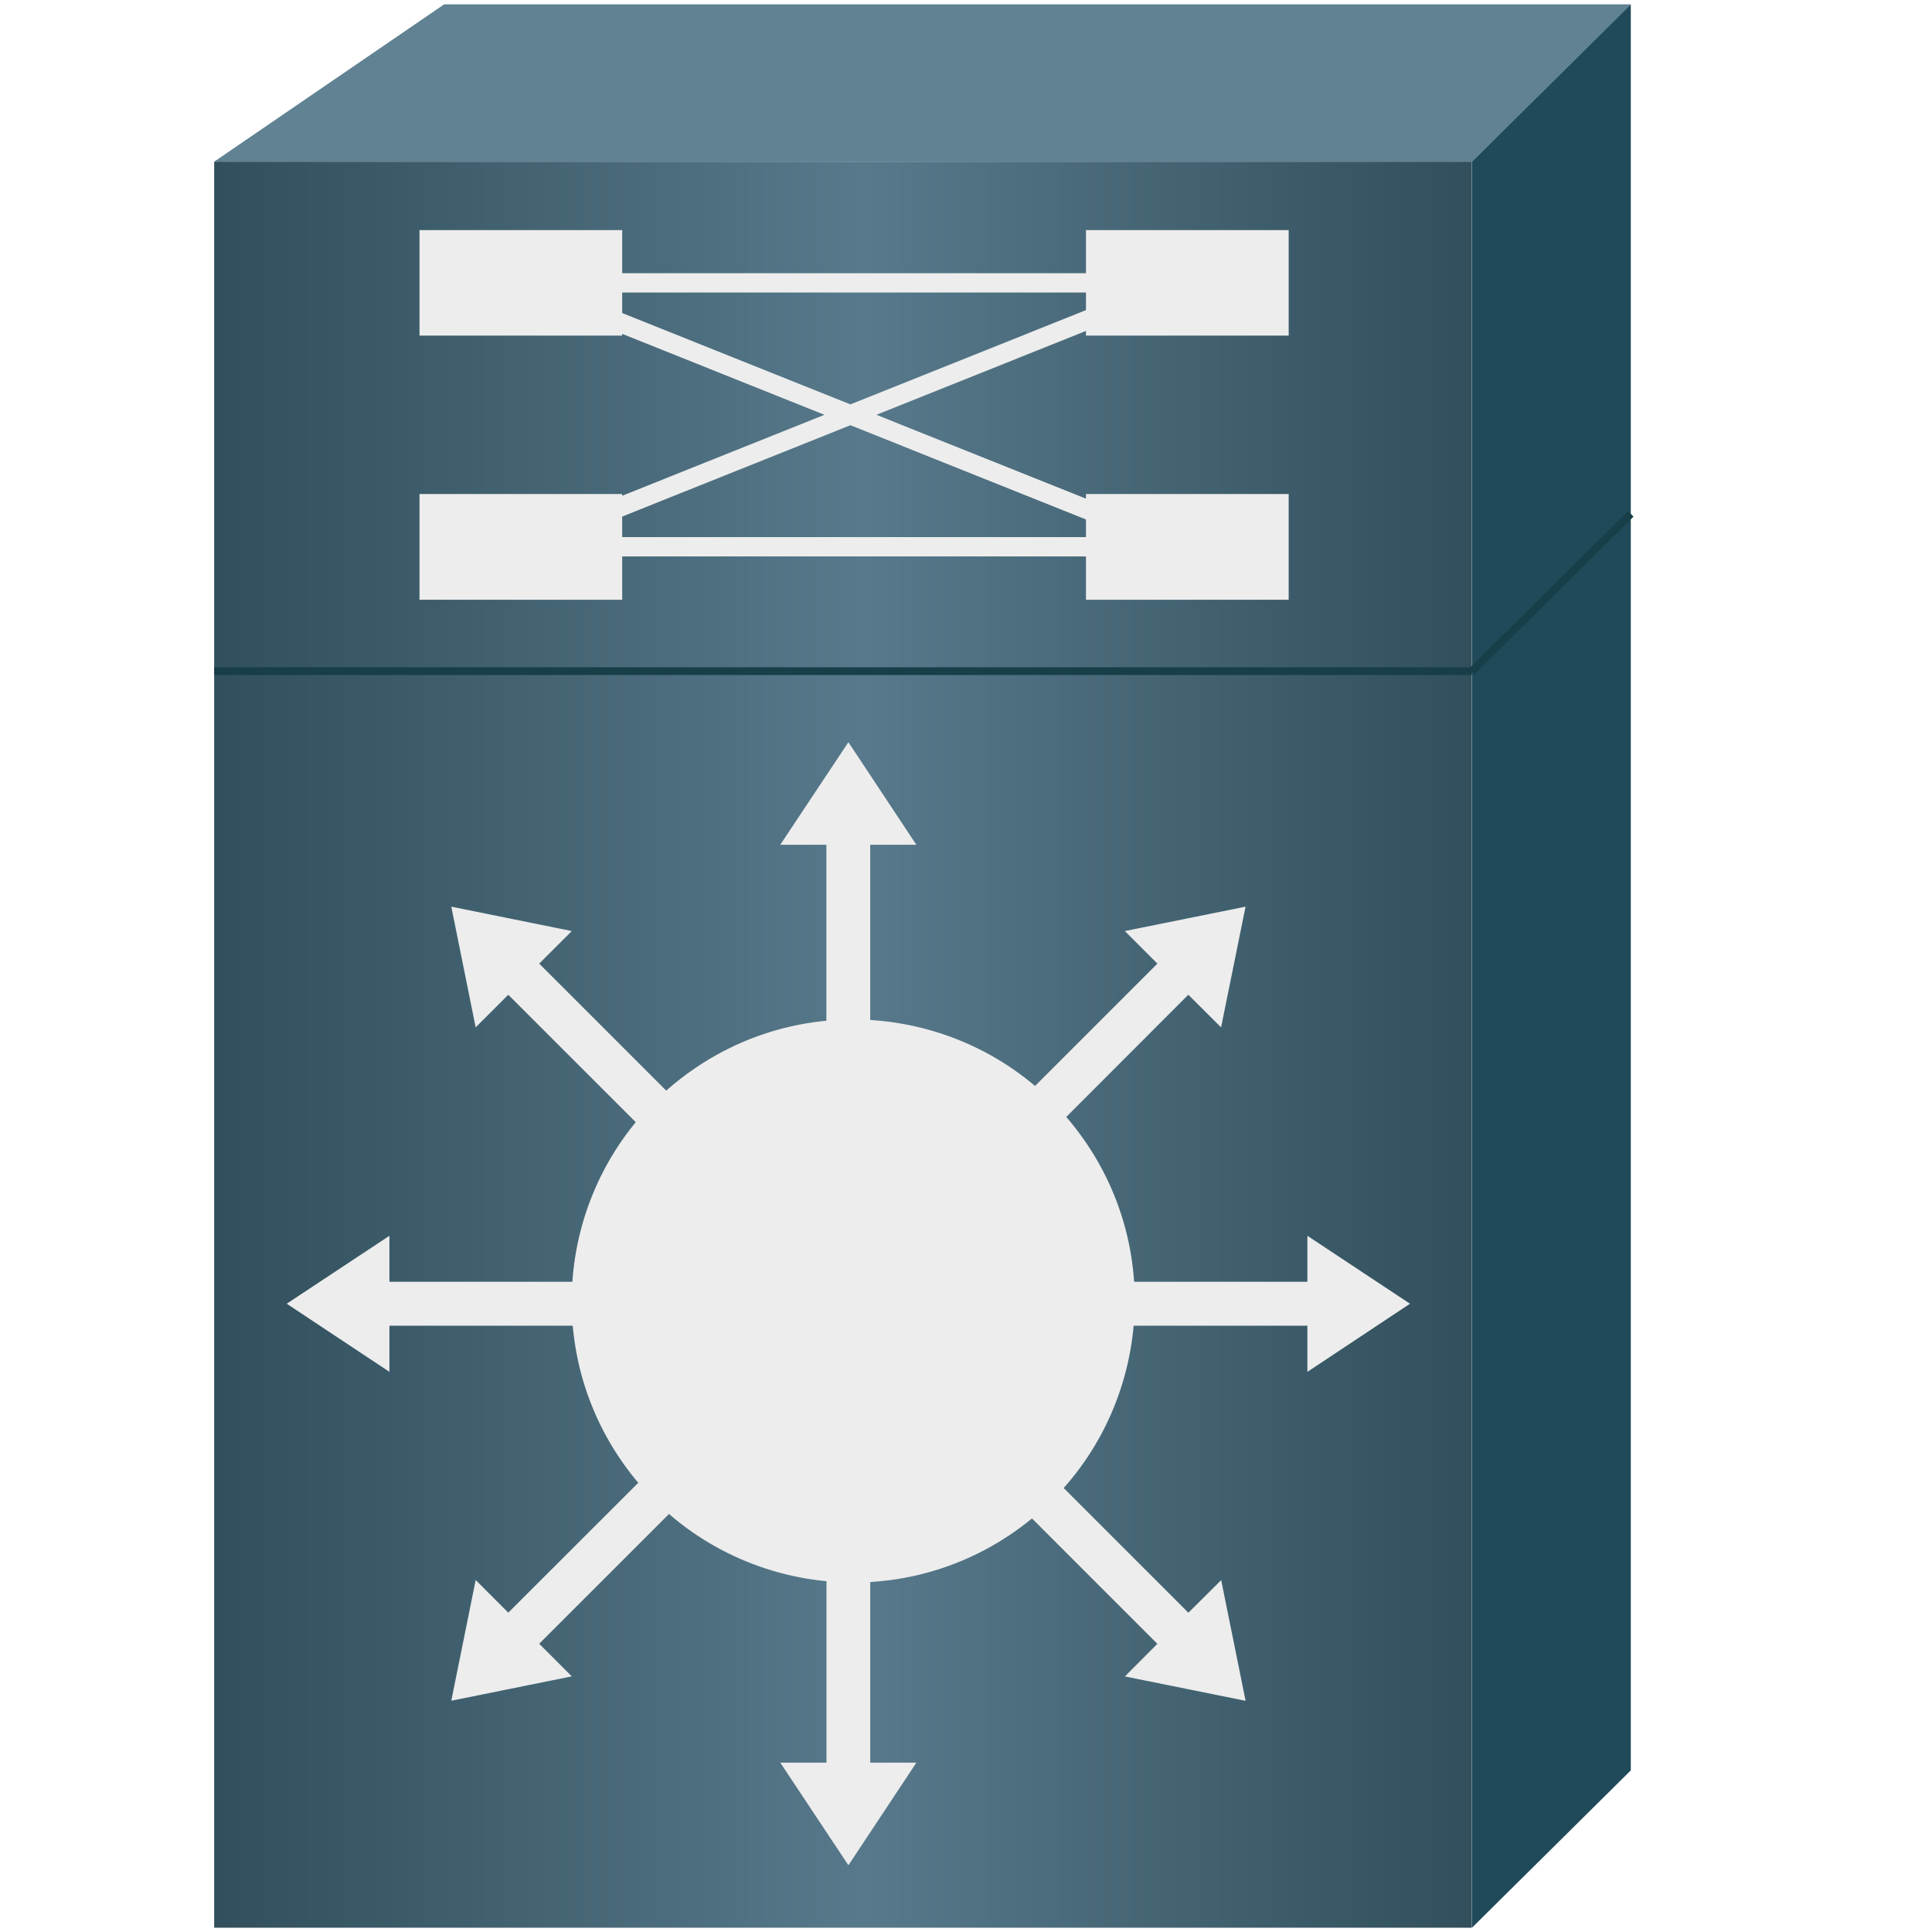 <?xml version="1.0" encoding="utf-8"?>
<!-- Generator: Adobe Illustrator 16.0.0, SVG Export Plug-In . SVG Version: 6.00 Build 0)  -->
<!DOCTYPE svg PUBLIC "-//W3C//DTD SVG 1.1//EN" "http://www.w3.org/Graphics/SVG/1.1/DTD/svg11.dtd">
<svg version="1.1" id="图层_1" xmlns="http://www.w3.org/2000/svg" xmlns:xlink="http://www.w3.org/1999/xlink" x="0px" y="0px"
	 width="100px" height="100px" viewBox="0 0 100 100" enable-background="new 0 0 100 100" xml:space="preserve">
<g>
	<linearGradient id="09_node_route_switch_processor_SVGID_1_" gradientUnits="userSpaceOnUse" x1="11.086" y1="67.258" x2="76.182" y2="67.258">
		<stop  offset="0" style="stop-color:#314F5C"/>
		<stop  offset="0.517" style="stop-color:#57798B"/>
		<stop  offset="1" style="stop-color:#314F5C"/>
	</linearGradient>
	<path fill="url(#09_node_route_switch_processor_SVGID_1_)" d="M11.086,34.739h65.095v65.039H11.086V34.739z"/>
	<path fill="#204A59" d="M84.41,91.635v-65.04l-8.22,8.143v65.04L84.41,91.635"/>
	<path fill="#608293" d="M22.991,0.224L11.086,8.368h65.105l8.219-8.144H22.991"/>
	<linearGradient id="SVGID_2_" gradientUnits="userSpaceOnUse" x1="11.086" y1="21.553" x2="76.182" y2="21.553">
		<stop  offset="0" style="stop-color:#314F5C"/>
		<stop  offset="0.517" style="stop-color:#57798B"/>
		<stop  offset="1" style="stop-color:#314F5C"/>
	</linearGradient>
	<path fill="url(#SVGID_2_)" d="M11.086,8.368h65.095v26.371H11.086V8.368z"/>
	<path fill="#204A59" d="M84.41,26.595V0.223l-8.22,8.142v26.373L84.41,26.595"/>
	<path fill="none" stroke="#173E49" stroke-width="0.4" d="M76.191,34.739H11.087 M76.191,34.739l8.219-8.142"/>
	<path fill="#EDEDED" d="M21.713,11.91h10.492v5.461H21.713V11.91z"/>
	<path fill="#EDEDED" d="M56.209,11.91h10.493v5.461H56.209V11.91z"/>
	<path fill="#EDEDED" d="M21.713,25.571h10.492v5.471H21.713V25.571z"/>
	<path fill="#EDEDED" d="M56.209,25.571h10.493v5.471H56.209V25.571z"/>
	<path fill="none" stroke="#EDEDED" d="M28.833,14.641h32.248 M28.833,28.3h32.248 M26.955,28.3l34.126-13.66 M26.955,14.641
		L61.081,28.3"/>
	<path fill="#EDEDED" d="M45.042,57.802V43.725h2.388l-3.517-5.309l-3.527,5.309h2.388v14.077H45.042"/>
	<path fill="#EDEDED" d="M37.864,59.83l-9.955-9.953l1.687-1.686l-6.237-1.262l1.262,6.247l1.688-1.688l9.954,9.953L37.864,59.83"/>
	<path fill="#EDEDED" d="M34.224,66.344H20.157v-2.38L14.84,67.48l5.317,3.526v-2.388h14.067V66.344"/>
	<path fill="#EDEDED" d="M36.263,73.527l-9.954,9.943l-1.688-1.688l-1.262,6.248l6.237-1.262l-1.687-1.688l9.955-9.953
		L36.263,73.527"/>
	<path fill="#EDEDED" d="M42.778,77.158v14.078h-2.39l3.526,5.309l3.517-5.309h-2.388V77.158H42.778"/>
	<path fill="#EDEDED" d="M49.951,75.131l9.954,9.953l-1.681,1.688l6.248,1.262l-1.264-6.247l-1.697,1.687l-9.945-9.943
		L49.951,75.131"/>
	<path fill="#EDEDED" d="M53.592,68.619H67.67v2.388l5.311-3.526l-5.311-3.517v2.38H53.592V68.619"/>
	<path fill="#EDEDED" d="M51.564,61.443l9.943-9.955l1.696,1.688l1.267-6.247l-6.248,1.262l1.684,1.686l-9.955,9.953L51.564,61.443"
		/>
	<path fill="#EDEDED" d="M52.522,79.273c6.588-4.615,8.19-13.703,3.582-20.285c-4.616-6.599-13.705-8.199-20.294-3.584
		c-6.598,4.617-8.199,13.699-3.584,20.295C36.841,82.288,45.934,83.89,52.522,79.273z"/>
</g>
</svg>
